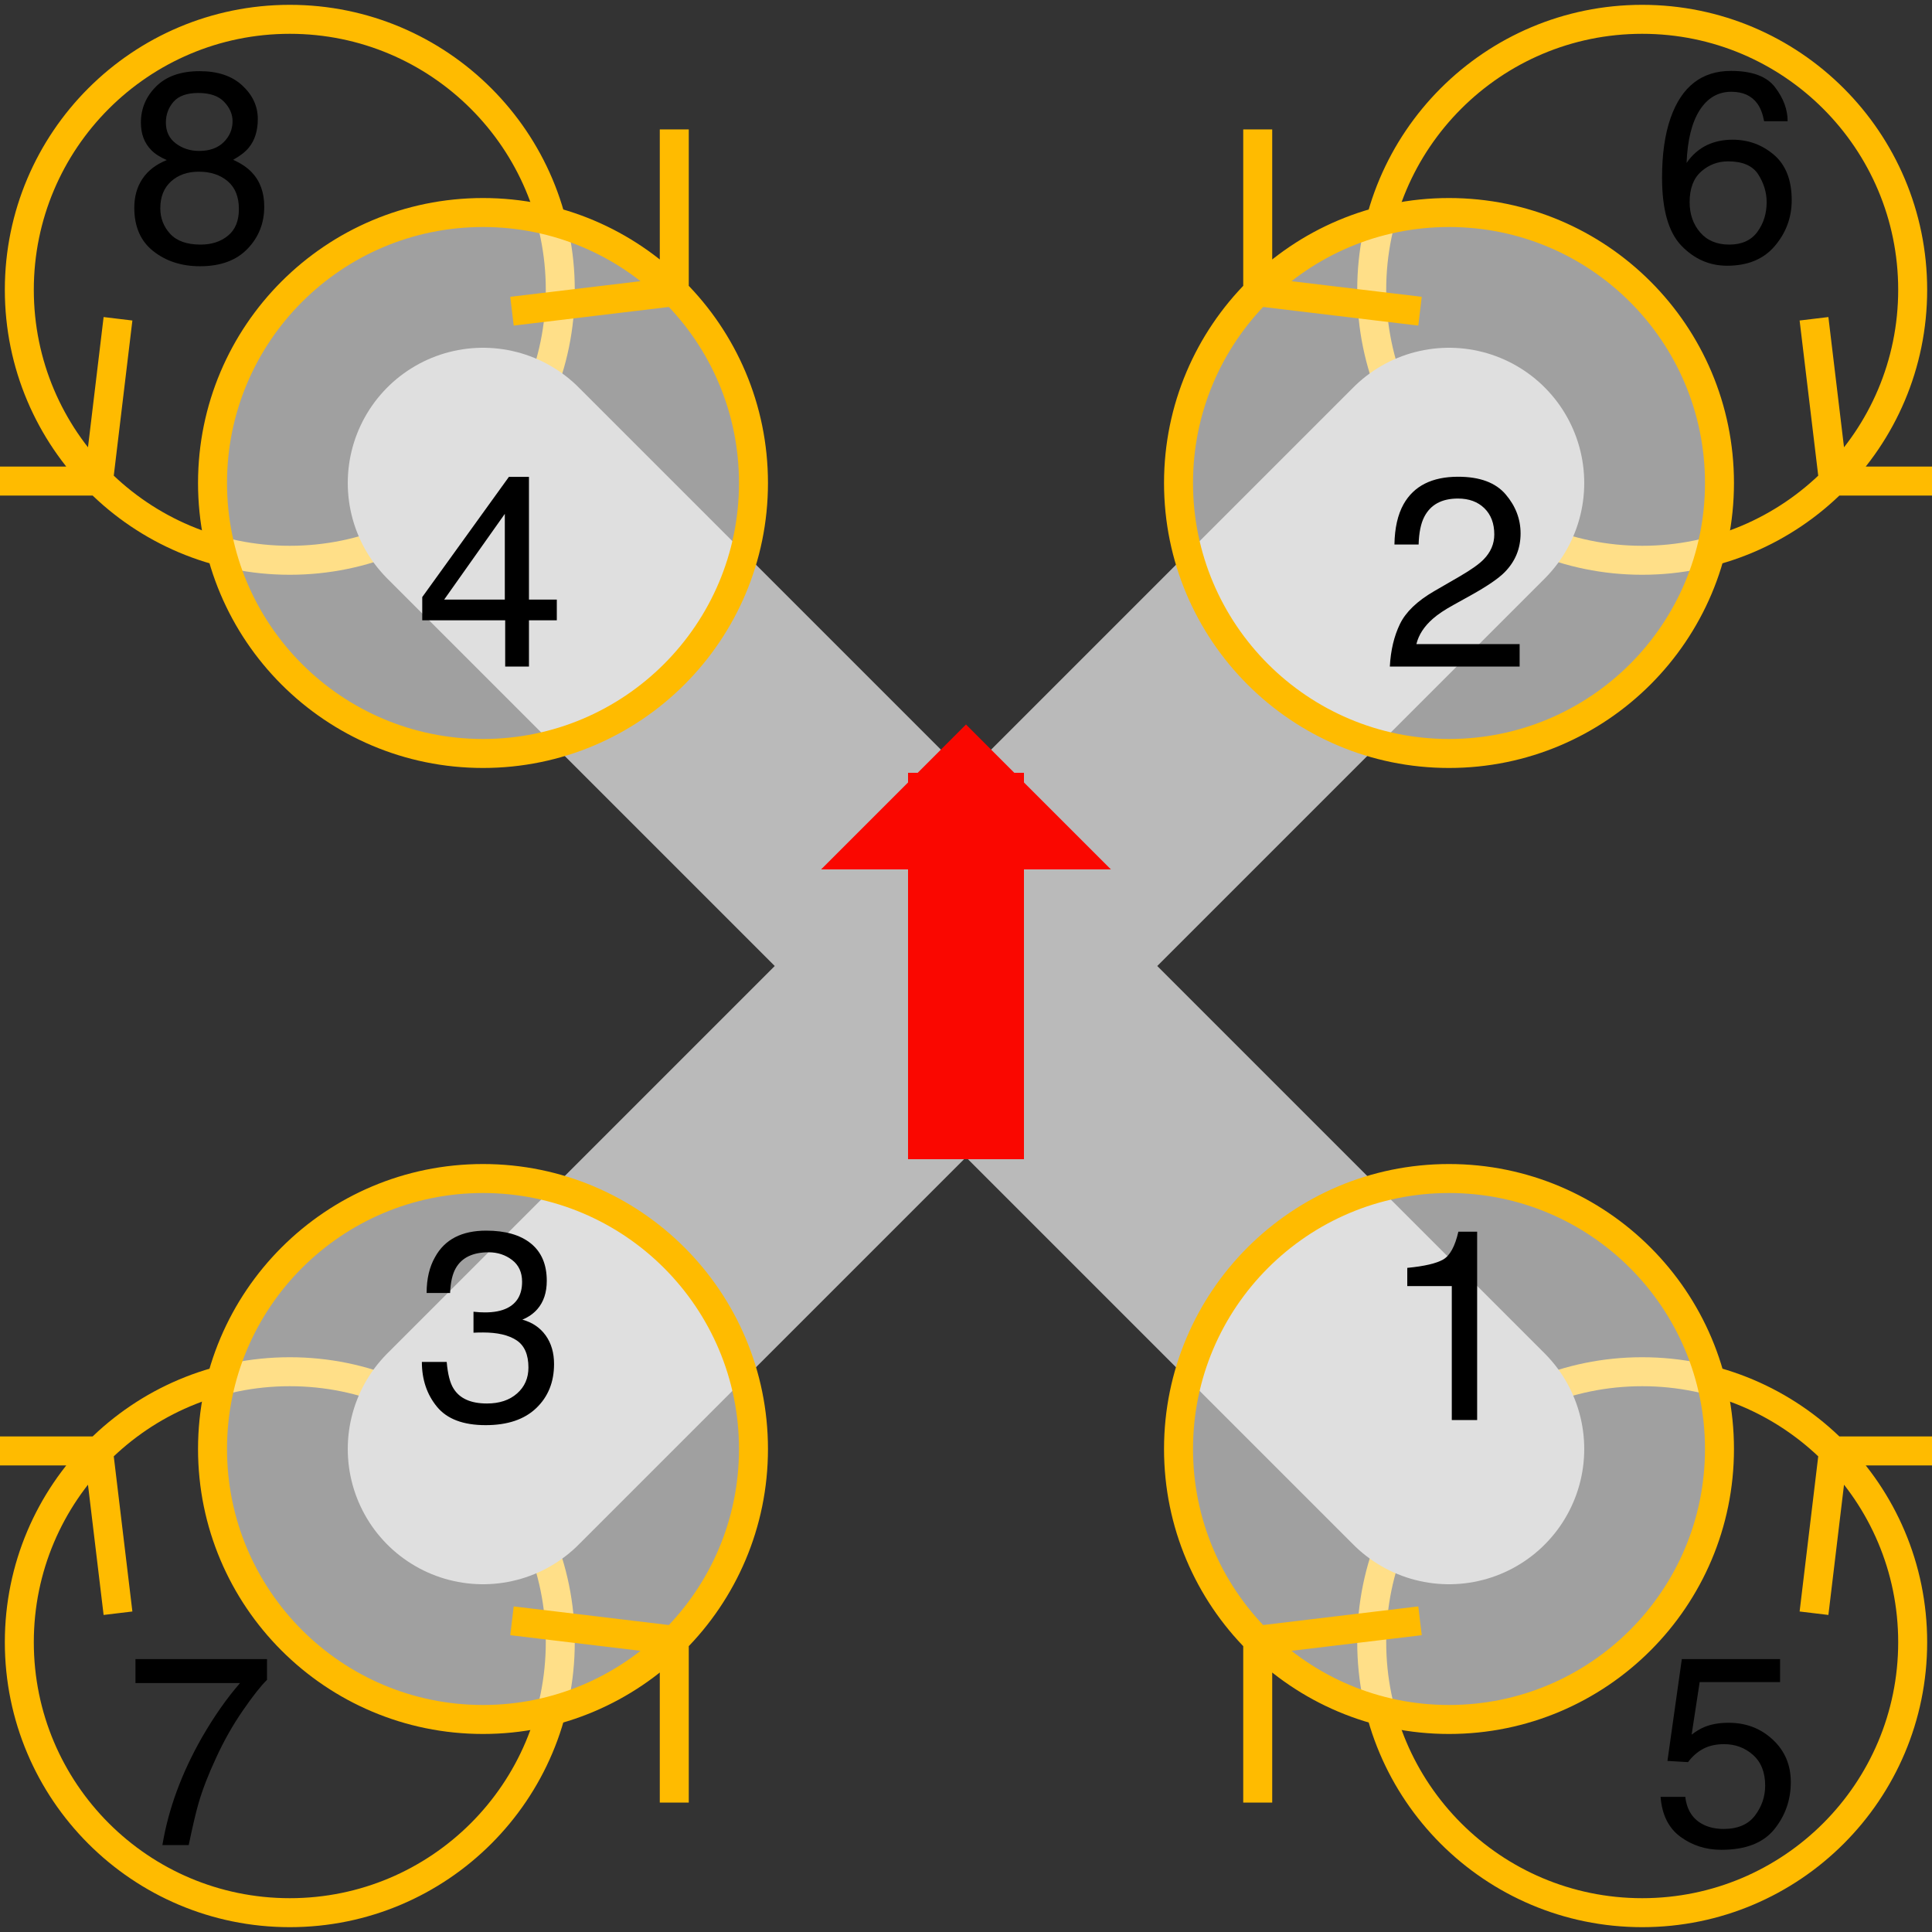 <?xml version="1.0" encoding="UTF-8"?>
<!-- Public domain (CC-BY-SA if you or your laws insist), generated by Jonathan Hudson's svg_model_motors.rb -->
<svg xmlns="http://www.w3.org/2000/svg" xmlns:xlink="http://www.w3.org/1999/xlink" width="200pt" height="200pt" viewBox="0 0 200 200" version="1.1">
<rect x="0" y="0" width="200" height="200" fill="#333333" stroke="none"/>
<defs>
<g>
<symbol overflow="visible" id="glyph0-0">
<path style="stroke:none;" d=""/>
</symbol>
<symbol overflow="visible" id="glyph0-1">
<path style="stroke:none;" d="M 3.461 -4.992 C 3.625 -3.586 4.273 -2.617 5.414 -2.078 C 5.996 -1.805 6.672 -1.668 7.438 -1.668 C 8.895 -1.668 9.977 -2.133 10.68 -3.062 C 11.379 -3.992 11.73 -5.023 11.73 -6.152 C 11.73 -7.52 11.312 -8.578 10.48 -9.324 C 9.645 -10.07 8.645 -10.445 7.477 -10.445 C 6.629 -10.445 5.902 -10.281 5.297 -9.953 C 4.691 -9.625 4.176 -9.168 3.746 -8.586 L 1.613 -8.711 L 3.102 -19.25 L 13.273 -19.25 L 13.273 -16.871 L 4.949 -16.871 L 4.117 -11.43 C 4.57 -11.777 5.004 -12.035 5.414 -12.211 C 6.145 -12.512 6.984 -12.66 7.945 -12.66 C 9.738 -12.66 11.262 -12.082 12.508 -10.922 C 13.758 -9.766 14.383 -8.297 14.383 -6.523 C 14.383 -4.672 13.812 -3.039 12.668 -1.625 C 11.523 -0.215 9.699 0.492 7.191 0.492 C 5.598 0.492 4.188 0.043 2.961 -0.855 C 1.734 -1.754 1.047 -3.133 0.902 -4.992 Z M 3.461 -4.992 "/>
</symbol>
<symbol overflow="visible" id="glyph0-2">
<path style="stroke:none;" d="M 12.762 -17.957 C 13.625 -16.824 14.055 -15.656 14.055 -14.453 L 11.621 -14.453 C 11.477 -15.227 11.242 -15.832 10.922 -16.27 C 10.332 -17.09 9.434 -17.5 8.23 -17.5 C 6.855 -17.5 5.762 -16.863 4.949 -15.594 C 4.137 -14.32 3.688 -12.5 3.594 -10.133 C 4.16 -10.961 4.871 -11.578 5.727 -11.992 C 6.512 -12.355 7.387 -12.539 8.352 -12.539 C 9.992 -12.539 11.426 -12.012 12.648 -10.965 C 13.867 -9.918 14.477 -8.352 14.477 -6.273 C 14.477 -4.496 13.898 -2.922 12.742 -1.551 C 11.586 -0.18 9.934 0.508 7.793 0.508 C 5.961 0.508 4.379 -0.188 3.047 -1.578 C 1.719 -2.969 1.055 -5.309 1.055 -8.602 C 1.055 -11.035 1.348 -13.098 1.941 -14.793 C 3.082 -18.039 5.164 -19.66 8.188 -19.66 C 10.375 -19.66 11.902 -19.094 12.762 -17.957 Z M 10.918 -2.988 C 11.559 -3.859 11.883 -4.887 11.883 -6.07 C 11.883 -7.074 11.594 -8.027 11.02 -8.934 C 10.445 -9.84 9.402 -10.297 7.891 -10.297 C 6.832 -10.297 5.902 -9.945 5.105 -9.242 C 4.309 -8.539 3.91 -7.484 3.91 -6.07 C 3.91 -4.832 4.273 -3.789 4.996 -2.945 C 5.723 -2.102 6.727 -1.68 8.012 -1.68 C 9.305 -1.68 10.273 -2.117 10.918 -2.988 Z M 10.918 -2.988 "/>
</symbol>
<symbol overflow="visible" id="glyph0-3">
<path style="stroke:none;" d="M 14.641 -19.25 L 14.641 -17.102 C 14.012 -16.492 13.176 -15.43 12.133 -13.918 C 11.09 -12.406 10.168 -10.773 9.367 -9.023 C 8.574 -7.32 7.969 -5.766 7.562 -4.359 C 7.297 -3.457 6.953 -2.004 6.535 0 L 3.812 0 C 4.434 -3.738 5.801 -7.457 7.914 -11.156 C 9.164 -13.324 10.477 -15.199 11.852 -16.773 L 1.023 -16.773 L 1.023 -19.25 Z M 14.641 -19.25 "/>
</symbol>
<symbol overflow="visible" id="glyph0-4">
<path style="stroke:none;" d="M 10.156 -12.285 C 10.77 -12.891 11.074 -13.613 11.074 -14.453 C 11.074 -15.18 10.781 -15.852 10.199 -16.461 C 9.617 -17.07 8.727 -17.375 7.531 -17.375 C 6.348 -17.375 5.492 -17.07 4.961 -16.461 C 4.434 -15.852 4.172 -15.133 4.172 -14.312 C 4.172 -13.395 4.512 -12.672 5.195 -12.156 C 5.879 -11.637 6.688 -11.375 7.617 -11.375 C 8.699 -11.375 9.547 -11.68 10.156 -12.285 Z M 10.602 -2.605 C 11.355 -3.219 11.73 -4.137 11.73 -5.359 C 11.73 -6.625 11.344 -7.586 10.57 -8.242 C 9.793 -8.898 8.801 -9.227 7.586 -9.227 C 6.41 -9.227 5.453 -8.895 4.711 -8.223 C 3.969 -7.555 3.594 -6.625 3.594 -5.441 C 3.594 -4.422 3.934 -3.539 4.613 -2.797 C 5.293 -2.055 6.344 -1.68 7.766 -1.68 C 8.906 -1.68 9.852 -1.988 10.602 -2.605 Z M 2.664 -11.457 C 1.945 -12.188 1.586 -13.133 1.586 -14.301 C 1.586 -15.758 2.113 -17.012 3.172 -18.062 C 4.23 -19.109 5.727 -19.633 7.672 -19.633 C 9.547 -19.633 11.02 -19.137 12.086 -18.148 C 13.152 -17.16 13.688 -16.004 13.688 -14.684 C 13.688 -13.461 13.375 -12.473 12.758 -11.719 C 12.41 -11.289 11.871 -10.867 11.141 -10.461 C 11.953 -10.086 12.594 -9.656 13.055 -9.172 C 13.922 -8.262 14.355 -7.078 14.355 -5.617 C 14.355 -3.895 13.777 -2.438 12.617 -1.238 C 11.461 -0.039 9.824 0.562 7.711 0.562 C 5.805 0.562 4.195 0.043 2.879 -0.992 C 1.562 -2.027 0.902 -3.527 0.902 -5.496 C 0.902 -6.652 1.184 -7.652 1.75 -8.496 C 2.316 -9.34 3.152 -9.984 4.266 -10.43 C 3.582 -10.723 3.047 -11.066 2.664 -11.457 Z M 2.664 -11.457 "/>
</symbol>
<symbol overflow="visible" id="glyph0-5">
<path style="stroke:none;" d="M 2.68 -13.863 L 2.68 -15.75 C 4.457 -15.922 5.695 -16.211 6.398 -16.617 C 7.102 -17.023 7.625 -17.984 7.969 -19.496 L 9.914 -19.496 L 9.914 0 L 7.289 0 L 7.289 -13.863 Z M 2.68 -13.863 "/>
</symbol>
<symbol overflow="visible" id="glyph0-6">
<path style="stroke:none;" d="M 1.922 -4.402 C 2.527 -5.652 3.711 -6.785 5.469 -7.805 L 8.094 -9.324 C 9.27 -10.008 10.094 -10.59 10.57 -11.074 C 11.316 -11.832 11.688 -12.695 11.688 -13.672 C 11.688 -14.812 11.348 -15.715 10.664 -16.387 C 9.98 -17.055 9.07 -17.391 7.93 -17.391 C 6.242 -17.391 5.078 -16.754 4.43 -15.477 C 4.082 -14.793 3.891 -13.844 3.855 -12.633 L 1.352 -12.633 C 1.379 -14.336 1.695 -15.727 2.297 -16.805 C 3.363 -18.699 5.246 -19.648 7.945 -19.648 C 10.188 -19.648 11.824 -19.039 12.859 -17.828 C 13.895 -16.617 14.41 -15.266 14.41 -13.781 C 14.41 -12.215 13.859 -10.875 12.758 -9.762 C 12.117 -9.113 10.973 -8.332 9.324 -7.41 L 7.453 -6.371 C 6.559 -5.879 5.855 -5.41 5.344 -4.961 C 4.434 -4.168 3.859 -3.289 3.625 -2.324 L 14.312 -2.324 L 14.312 0 L 0.875 0 C 0.965 -1.688 1.316 -3.152 1.922 -4.402 Z M 1.922 -4.402 "/>
</symbol>
<symbol overflow="visible" id="glyph0-7">
<path style="stroke:none;" d="M 2.234 -1.375 C 1.191 -2.645 0.672 -4.191 0.672 -6.016 L 3.242 -6.016 C 3.352 -4.75 3.586 -3.828 3.953 -3.254 C 4.59 -2.223 5.742 -1.711 7.41 -1.711 C 8.703 -1.711 9.742 -2.055 10.527 -2.75 C 11.312 -3.441 11.703 -4.336 11.703 -5.43 C 11.703 -6.777 11.289 -7.719 10.465 -8.258 C 9.641 -8.797 8.496 -9.062 7.027 -9.062 C 6.863 -9.062 6.695 -9.062 6.527 -9.059 C 6.359 -9.055 6.188 -9.047 6.016 -9.039 L 6.016 -11.211 C 6.27 -11.184 6.484 -11.164 6.656 -11.156 C 6.832 -11.148 7.02 -11.141 7.219 -11.141 C 8.141 -11.141 8.895 -11.289 9.488 -11.578 C 10.527 -12.09 11.047 -13 11.047 -14.312 C 11.047 -15.289 10.699 -16.043 10.008 -16.57 C 9.316 -17.098 8.508 -17.363 7.586 -17.363 C 5.945 -17.363 4.812 -16.816 4.184 -15.723 C 3.836 -15.121 3.641 -14.266 3.594 -13.152 L 1.164 -13.152 C 1.164 -14.609 1.453 -15.852 2.039 -16.871 C 3.039 -18.695 4.805 -19.605 7.328 -19.605 C 9.324 -19.605 10.867 -19.16 11.961 -18.273 C 13.055 -17.383 13.602 -16.098 13.602 -14.41 C 13.602 -13.207 13.281 -12.23 12.633 -11.484 C 12.23 -11.02 11.711 -10.656 11.074 -10.391 C 12.105 -10.109 12.91 -9.562 13.488 -8.758 C 14.066 -7.949 14.355 -6.965 14.355 -5.797 C 14.355 -3.93 13.742 -2.406 12.508 -1.23 C 11.277 -0.055 9.535 0.531 7.273 0.531 C 4.957 0.531 3.277 -0.102 2.234 -1.375 Z M 2.234 -1.375 "/>
</symbol>
<symbol overflow="visible" id="glyph0-8">
<path style="stroke:none;" d="M 9.258 -6.93 L 9.258 -15.805 L 2.98 -6.93 Z M 9.297 0 L 9.297 -4.785 L 0.711 -4.785 L 0.711 -7.191 L 9.68 -19.633 L 11.758 -19.633 L 11.758 -6.93 L 14.641 -6.93 L 14.641 -4.785 L 11.758 -4.785 L 11.758 0 Z M 9.297 0 "/>
</symbol>
</g>
</defs>
<g id="surface61">
<path style="fill:none;stroke-width:3;stroke-linecap:butt;stroke-linejoin:miter;stroke:rgb(255,187,0);stroke-opacity:1;stroke-miterlimit:10;" d="M 198 170 C 198 185.465 185.465 198 170 198 C 154.535 198 142 185.465 142 170 C 142 154.535 154.535 142 170 142 C 185.465 142 198 154.535 198 170 M 189.801 150.199 L 187.785 167 M 189.801 150.199 L 206.602 150.199 "/>
<g style="fill:rgb(0%,0%,0%);fill-opacity:1;">
  <use xlink:href="#glyph0-1" x="171" y="191"/>
</g>
<path style="fill:none;stroke-width:3;stroke-linecap:butt;stroke-linejoin:miter;stroke:rgb(255,187,0);stroke-opacity:1;stroke-miterlimit:10;" d="M 198 30 C 198 45.465 185.465 58 170 58 C 154.535 58 142 45.465 142 30 C 142 14.535 154.535 2 170 2 C 185.465 2 198 14.535 198 30 M 189.801 49.801 L 187.785 33 M 189.801 49.801 L 206.602 49.801 "/>
<g style="fill:rgb(0%,0%,0%);fill-opacity:1;">
  <use xlink:href="#glyph0-2" x="171" y="27"/>
</g>
<path style="fill:none;stroke-width:3;stroke-linecap:butt;stroke-linejoin:miter;stroke:rgb(255,187,0);stroke-opacity:1;stroke-miterlimit:10;" d="M 58 170 C 58 185.465 45.465 198 30 198 C 14.535 198 2 185.465 2 170 C 2 154.535 14.535 142 30 142 C 45.465 142 58 154.535 58 170 M 10.199 150.199 L 12.215 167 M 10.199 150.199 L -6.602 150.199 "/>
<g style="fill:rgb(0%,0%,0%);fill-opacity:1;">
  <use xlink:href="#glyph0-3" x="13" y="191"/>
</g>
<path style="fill:none;stroke-width:3;stroke-linecap:butt;stroke-linejoin:miter;stroke:rgb(255,187,0);stroke-opacity:1;stroke-miterlimit:10;" d="M 58 30 C 58 45.465 45.465 58 30 58 C 14.535 58 2 45.465 2 30 C 2 14.535 14.535 2 30 2 C 45.465 2 58 14.535 58 30 M 10.199 49.801 L 12.215 33 M 10.199 49.801 L -6.602 49.801 "/>
<g style="fill:rgb(0%,0%,0%);fill-opacity:1;">
  <use xlink:href="#glyph0-4" x="13" y="27"/>
</g>
<path style="fill:none;stroke-width:28;stroke-linecap:round;stroke-linejoin:round;stroke:rgb(72.941%,72.941%,72.941%);stroke-opacity:1;stroke-miterlimit:10;" d="M 50 50 L 150 150 M 50 150 L 150 50 "/>
<path style=" stroke:none;fill-rule:nonzero;fill:rgb(100%,100%,100%);fill-opacity:0.533;" d="M 178 150 C 178 165.465 165.465 178 150 178 C 134.535 178 122 165.465 122 150 C 122 134.535 134.535 122 150 122 C 165.465 122 178 134.535 178 150 "/>
<path style="fill:none;stroke-width:3;stroke-linecap:butt;stroke-linejoin:miter;stroke:rgb(255,187,0);stroke-opacity:1;stroke-miterlimit:10;" d="M 178 150 C 178 165.465 165.465 178 150 178 C 134.535 178 122 165.465 122 150 C 122 134.535 134.535 122 150 122 C 165.465 122 178 134.535 178 150 M 130.199 169.801 L 130.199 186.602 M 130.199 169.801 L 147 167.785 "/>
<g style="fill:rgb(0%,0%,0%);fill-opacity:1;">
  <use xlink:href="#glyph0-5" x="143" y="147"/>
</g>
<path style=" stroke:none;fill-rule:nonzero;fill:rgb(100%,100%,100%);fill-opacity:0.533;" d="M 178 50 C 178 65.465 165.465 78 150 78 C 134.535 78 122 65.465 122 50 C 122 34.535 134.535 22 150 22 C 165.465 22 178 34.535 178 50 "/>
<path style="fill:none;stroke-width:3;stroke-linecap:butt;stroke-linejoin:miter;stroke:rgb(255,187,0);stroke-opacity:1;stroke-miterlimit:10;" d="M 178 50 C 178 65.465 165.465 78 150 78 C 134.535 78 122 65.465 122 50 C 122 34.535 134.535 22 150 22 C 165.465 22 178 34.535 178 50 M 130.199 30.199 L 130.199 13.398 M 130.199 30.199 L 147 32.215 "/>
<g style="fill:rgb(0%,0%,0%);fill-opacity:1;">
  <use xlink:href="#glyph0-6" x="143" y="69"/>
</g>
<path style=" stroke:none;fill-rule:nonzero;fill:rgb(100%,100%,100%);fill-opacity:0.533;" d="M 78 150 C 78 165.465 65.465 178 50 178 C 34.535 178 22 165.465 22 150 C 22 134.535 34.535 122 50 122 C 65.465 122 78 134.535 78 150 "/>
<path style="fill:none;stroke-width:3;stroke-linecap:butt;stroke-linejoin:miter;stroke:rgb(255,187,0);stroke-opacity:1;stroke-miterlimit:10;" d="M 78 150 C 78 165.465 65.465 178 50 178 C 34.535 178 22 165.465 22 150 C 22 134.535 34.535 122 50 122 C 65.465 122 78 134.535 78 150 M 69.801 169.801 L 69.801 186.602 M 69.801 169.801 L 53 167.785 "/>
<g style="fill:rgb(0%,0%,0%);fill-opacity:1;">
  <use xlink:href="#glyph0-7" x="43" y="147"/>
</g>
<path style=" stroke:none;fill-rule:nonzero;fill:rgb(100%,100%,100%);fill-opacity:0.533;" d="M 78 50 C 78 65.465 65.465 78 50 78 C 34.535 78 22 65.465 22 50 C 22 34.535 34.535 22 50 22 C 65.465 22 78 34.535 78 50 "/>
<path style="fill:none;stroke-width:3;stroke-linecap:butt;stroke-linejoin:miter;stroke:rgb(255,187,0);stroke-opacity:1;stroke-miterlimit:10;" d="M 78 50 C 78 65.465 65.465 78 50 78 C 34.535 78 22 65.465 22 50 C 22 34.535 34.535 22 50 22 C 65.465 22 78 34.535 78 50 M 69.801 30.199 L 69.801 13.398 M 69.801 30.199 L 53 32.215 "/>
<g style="fill:rgb(0%,0%,0%);fill-opacity:1;">
  <use xlink:href="#glyph0-8" x="43" y="69"/>
</g>
<path style="fill:none;stroke-width:12;stroke-linecap:butt;stroke-linejoin:bevel;stroke:rgb(98.039%,2.745%,0%);stroke-opacity:1;stroke-miterlimit:10;" d="M 100 80 L 100 120 "/>
<path style=" stroke:none;fill-rule:nonzero;fill:rgb(98.039%,2.745%,0%);fill-opacity:1;" d="M 100 75 L 85 90 L 115 90 L 100 75 "/>
</g>
</svg>
